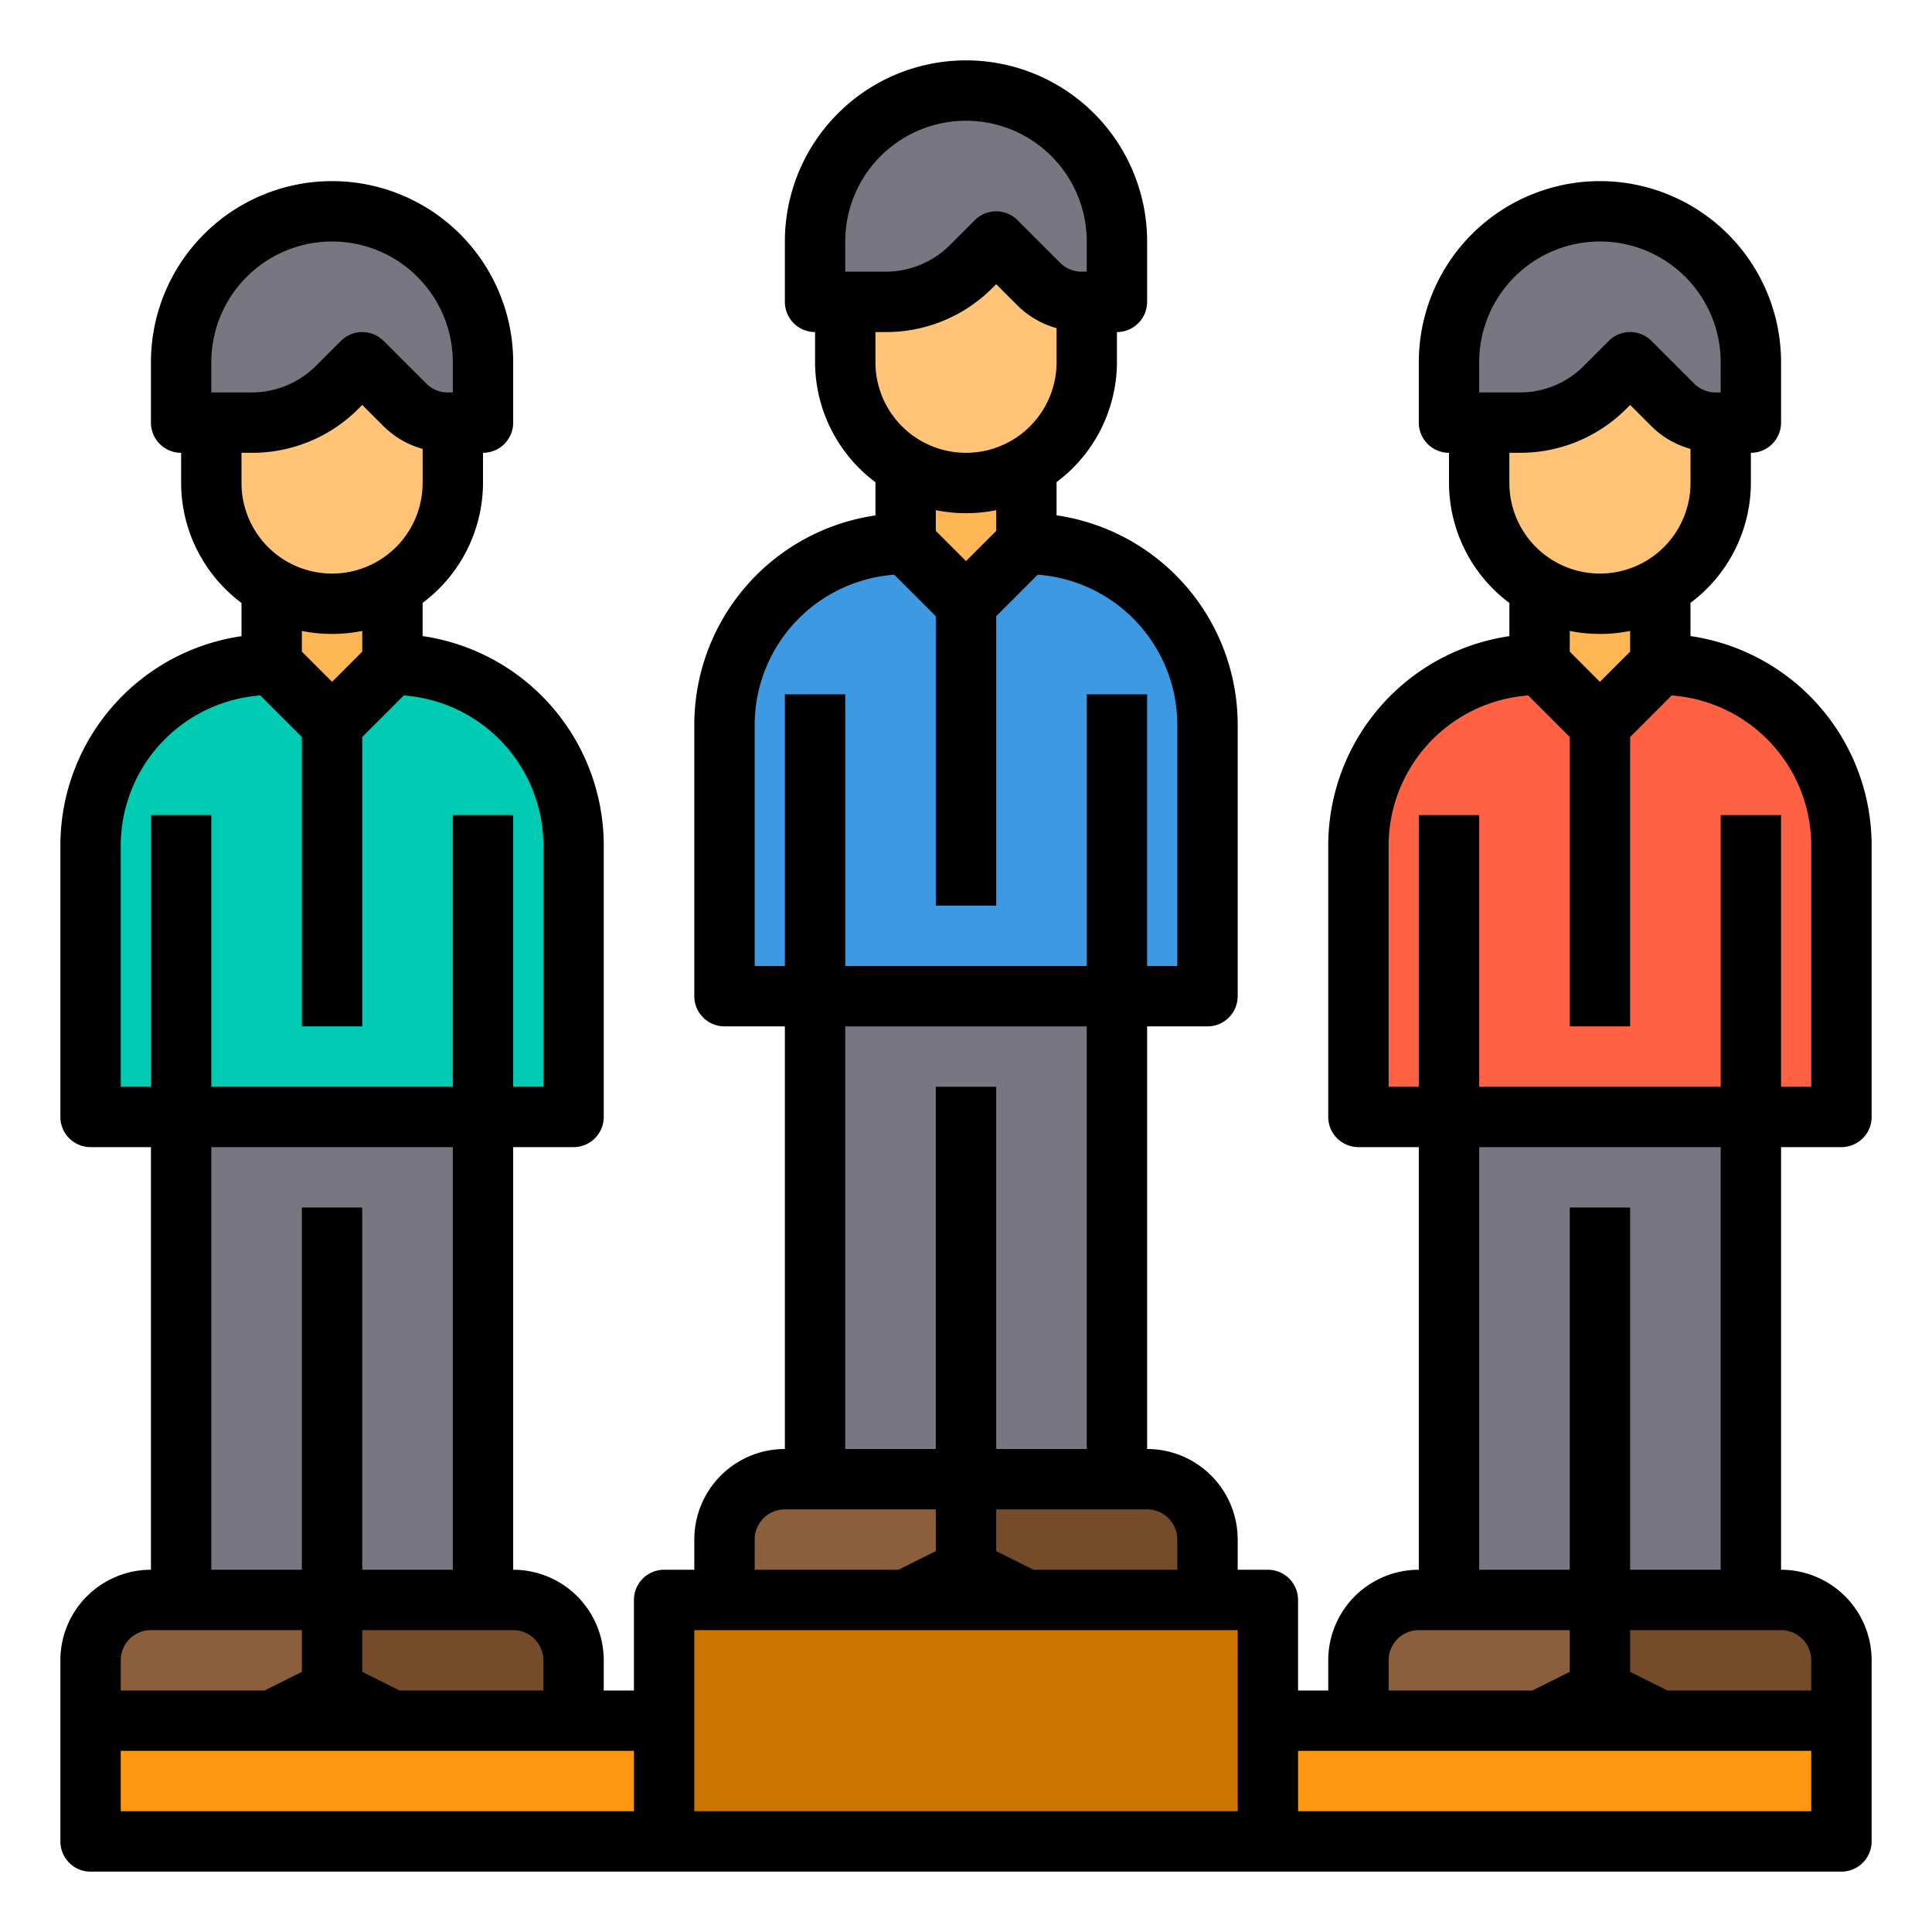 <svg xmlns="http://www.w3.org/2000/svg" viewBox="0 0 64 64"><g id="Podium"><polygon points="61 57 61 61 42 61 42 57 45 57 51 57 55 57 61 57" style="fill:#ff9811"/><path d="M61,55v2H55l-2-1V53h6A2.006,2.006,0,0,1,61,55Z" style="fill:#754c29"/><path d="M53,24l2-2a6,6,0,0,1,6,6v9H45V28a6,6,0,0,1,6-6Z" style="fill:#ff6243"/><polygon points="53 53 48 53 48 37 58 37 58 53 53 53" style="fill:#787680"/><path d="M58,12v2H56.83a2.006,2.006,0,0,1-1.42-.59L54,12l-.83.83A4,4,0,0,1,50.34,14H48V12a5,5,0,0,1,10,0Z" style="fill:#787680"/><path d="M57,14v2a3.994,3.994,0,0,1-6,3.46,4.225,4.225,0,0,1-.83-.63A4.025,4.025,0,0,1,49,16V14h1.34a4,4,0,0,0,2.83-1.17L54,12l1.41,1.41a2.006,2.006,0,0,0,1.42.59Z" style="fill:#ffc477"/><path d="M55,19.46V22l-2,2-2-2V19.46a3.974,3.974,0,0,0,4,0Z" style="fill:#ffb655"/><path d="M53,53v3l-2,1H45V55a2.006,2.006,0,0,1,2-2h6Z" style="fill:#8b5e3c"/><polygon points="42 57 42 61 22 61 22 57 22 53 24 53 30 53 34 53 40 53 42 53 42 57" style="fill:#cc7400"/><path d="M40,51v2H34l-2-1V49h6A2.006,2.006,0,0,1,40,51Z" style="fill:#754c29"/><path d="M37,33H24V24a6,6,0,0,1,6-6l2,2,2-2a6,6,0,0,1,6,6v9Z" style="fill:#3d9ae2"/><polygon points="32 49 27 49 27 33 37 33 37 49 32 49" style="fill:#787680"/><path d="M37,8v2H35.83a2.006,2.006,0,0,1-1.42-.59L33,8l-.83.83A4,4,0,0,1,29.34,10H27V8A5,5,0,0,1,37,8Z" style="fill:#787680"/><path d="M36,10v2a3.994,3.994,0,0,1-6,3.46,4.225,4.225,0,0,1-.83-.63A4.025,4.025,0,0,1,28,12V10h1.34a4,4,0,0,0,2.83-1.17L33,8l1.41,1.41a2.006,2.006,0,0,0,1.42.59Z" style="fill:#ffc477"/><path d="M34,15.46V18l-2,2-2-2V15.46a3.974,3.974,0,0,0,4,0Z" style="fill:#ffb655"/><path d="M32,49v3l-2,1H24V51a2.006,2.006,0,0,1,2-2h6Z" style="fill:#8b5e3c"/><polygon points="22 57 22 61 3 61 3 57 9 57 13 57 19 57 22 57" style="fill:#ff9811"/><path d="M19,55v2H13l-2-1V53h6A2.006,2.006,0,0,1,19,55Z" style="fill:#754c29"/><path d="M11,24l2-2a6,6,0,0,1,6,6v9H3V28a6,6,0,0,1,6-6Z" style="fill:#00ccb3"/><polygon points="11 53 6 53 6 37 16 37 16 53 11 53" style="fill:#787680"/><path d="M16,12v2H14.83a2.006,2.006,0,0,1-1.42-.59L12,12l-.83.83A4,4,0,0,1,8.34,14H6V12a5,5,0,0,1,10,0Z" style="fill:#787680"/><path d="M15,14v2a3.994,3.994,0,0,1-6,3.46,4.225,4.225,0,0,1-.83-.63A4.025,4.025,0,0,1,7,16V14H8.34a4,4,0,0,0,2.83-1.17L12,12l1.41,1.41a2.006,2.006,0,0,0,1.42.59Z" style="fill:#ffc477"/><path d="M13,19.46V22l-2,2L9,22V19.46a3.974,3.974,0,0,0,4,0Z" style="fill:#ffb655"/><path d="M11,53v3L9,57H3V55a2.006,2.006,0,0,1,2-2h6Z" style="fill:#8b5e3c"/><path d="M55,19.46v1a3.974,3.974,0,0,1-4,0v-1a3.974,3.974,0,0,0,4,0Z" style="fill:#ffa733"/><path d="M34,15.46v1a3.974,3.974,0,0,1-4,0v-1a3.974,3.974,0,0,0,4,0Z" style="fill:#ffa733"/><path d="M13,19.46v1a3.974,3.974,0,0,1-4,0v-1a3.974,3.974,0,0,0,4,0Z" style="fill:#ffa733"/><path d="M61,38a1,1,0,0,0,1-1V28a7.011,7.011,0,0,0-6-6.929v-1.1A4.977,4.977,0,0,0,58,16V15a1,1,0,0,0,1-1V12a6,6,0,0,0-12,0v2a1,1,0,0,0,1,1v1a4.977,4.977,0,0,0,2,3.974v1.1A7.011,7.011,0,0,0,44,28v9a1,1,0,0,0,1,1h2V52a3,3,0,0,0-3,3v1H43V53a1,1,0,0,0-1-1H41V51a3,3,0,0,0-3-3V34h2a1,1,0,0,0,1-1V24a7.011,7.011,0,0,0-6-6.929v-1.1A4.977,4.977,0,0,0,37,12V11a1,1,0,0,0,1-1V8A6,6,0,0,0,26,8v2a1,1,0,0,0,1,1v1a4.977,4.977,0,0,0,2,3.974v1.1A7.011,7.011,0,0,0,23,24v9a1,1,0,0,0,1,1h2V48a3,3,0,0,0-3,3v1H22a1,1,0,0,0-1,1v3H20V55a3,3,0,0,0-3-3V38h2a1,1,0,0,0,1-1V28a7.011,7.011,0,0,0-6-6.929v-1.1A4.977,4.977,0,0,0,16,16V15a1,1,0,0,0,1-1V12A6,6,0,0,0,5,12v2a1,1,0,0,0,1,1v1a4.977,4.977,0,0,0,2,3.974v1.1A7.011,7.011,0,0,0,2,28v9a1,1,0,0,0,1,1H5V52a3,3,0,0,0-3,3v6a1,1,0,0,0,1,1H61a1,1,0,0,0,1-1V55a3,3,0,0,0-3-3V38ZM49,12a4,4,0,0,1,8,0v1h-.172a1.009,1.009,0,0,1-.707-.293l-1.414-1.414a1,1,0,0,0-1.414,0l-.828.829A2.983,2.983,0,0,1,50.343,13H49Zm1.343,3a4.968,4.968,0,0,0,3.536-1.464L54,13.415l.707.706A2.96,2.96,0,0,0,56,14.87V16a3,3,0,0,1-6,0V15ZM53,21a5,5,0,0,0,1-.1v.687l-1,1-1-1V20.9A5,5,0,0,0,53,21Zm-7,7a4.991,4.991,0,0,1,4.624-4.962L52,24.414V34h2V24.414l1.376-1.376A4.991,4.991,0,0,1,60,28v8H59V27H57v9H49V27H47v9H46Zm0,27a1,1,0,0,1,1-1h5v1.382L50.764,56H46Zm-7-4v1H34.236L33,51.382V50h5A1,1,0,0,1,39,51ZM28,8a4,4,0,0,1,8,0V9h-.172a1.009,1.009,0,0,1-.707-.293L33.707,7.293a1,1,0,0,0-1.414,0l-.829.829A3.02,3.02,0,0,1,29.343,9H28Zm1.343,3a4.966,4.966,0,0,0,3.535-1.464L33,9.414l.707.707A2.96,2.96,0,0,0,35,10.87V12a3,3,0,0,1-6,0V11ZM32,17a5,5,0,0,0,1-.1v.687l-1,1-1-1V16.9A5,5,0,0,0,32,17Zm-7,7a4.991,4.991,0,0,1,4.624-4.962L31,20.414V30h2V20.414l1.376-1.376A4.991,4.991,0,0,1,39,24v8H38V23H36v9H28V23H26v9H25Zm3,10h8V48H33V36H31V48H28ZM25,51a1,1,0,0,1,1-1h5v1.382L29.764,52H25Zm-7,4v1H13.236L12,55.382V54h5A1,1,0,0,1,18,55ZM7,12a4,4,0,0,1,8,0v1h-.171a1,1,0,0,1-.708-.293l-1.414-1.414a1,1,0,0,0-1.414,0l-.829.829A3.02,3.02,0,0,1,8.343,13H7Zm1.343,3a4.966,4.966,0,0,0,3.535-1.464L12,13.414l.707.707A2.96,2.96,0,0,0,14,14.87V16a3,3,0,0,1-6,0V15ZM11,21a5,5,0,0,0,1-.1v.687l-1,1-1-1V20.9A5,5,0,0,0,11,21ZM4,28a4.991,4.991,0,0,1,4.624-4.962L10,24.414V34h2V24.414l1.376-1.376A4.991,4.991,0,0,1,18,28v8H17V27H15v9H7V27H5v9H4ZM7,38h8V52H12V40H10V52H7ZM4,55a1,1,0,0,1,1-1h5v1.382L8.764,56H4Zm0,3H21v2H4Zm19-4H41v6H23Zm37,6H43V58H60Zm0-5v1H55.236L54,55.382V54h5A1,1,0,0,1,60,55Zm-3-3H54V40H52V52H49V38h8Z"/></g></svg>